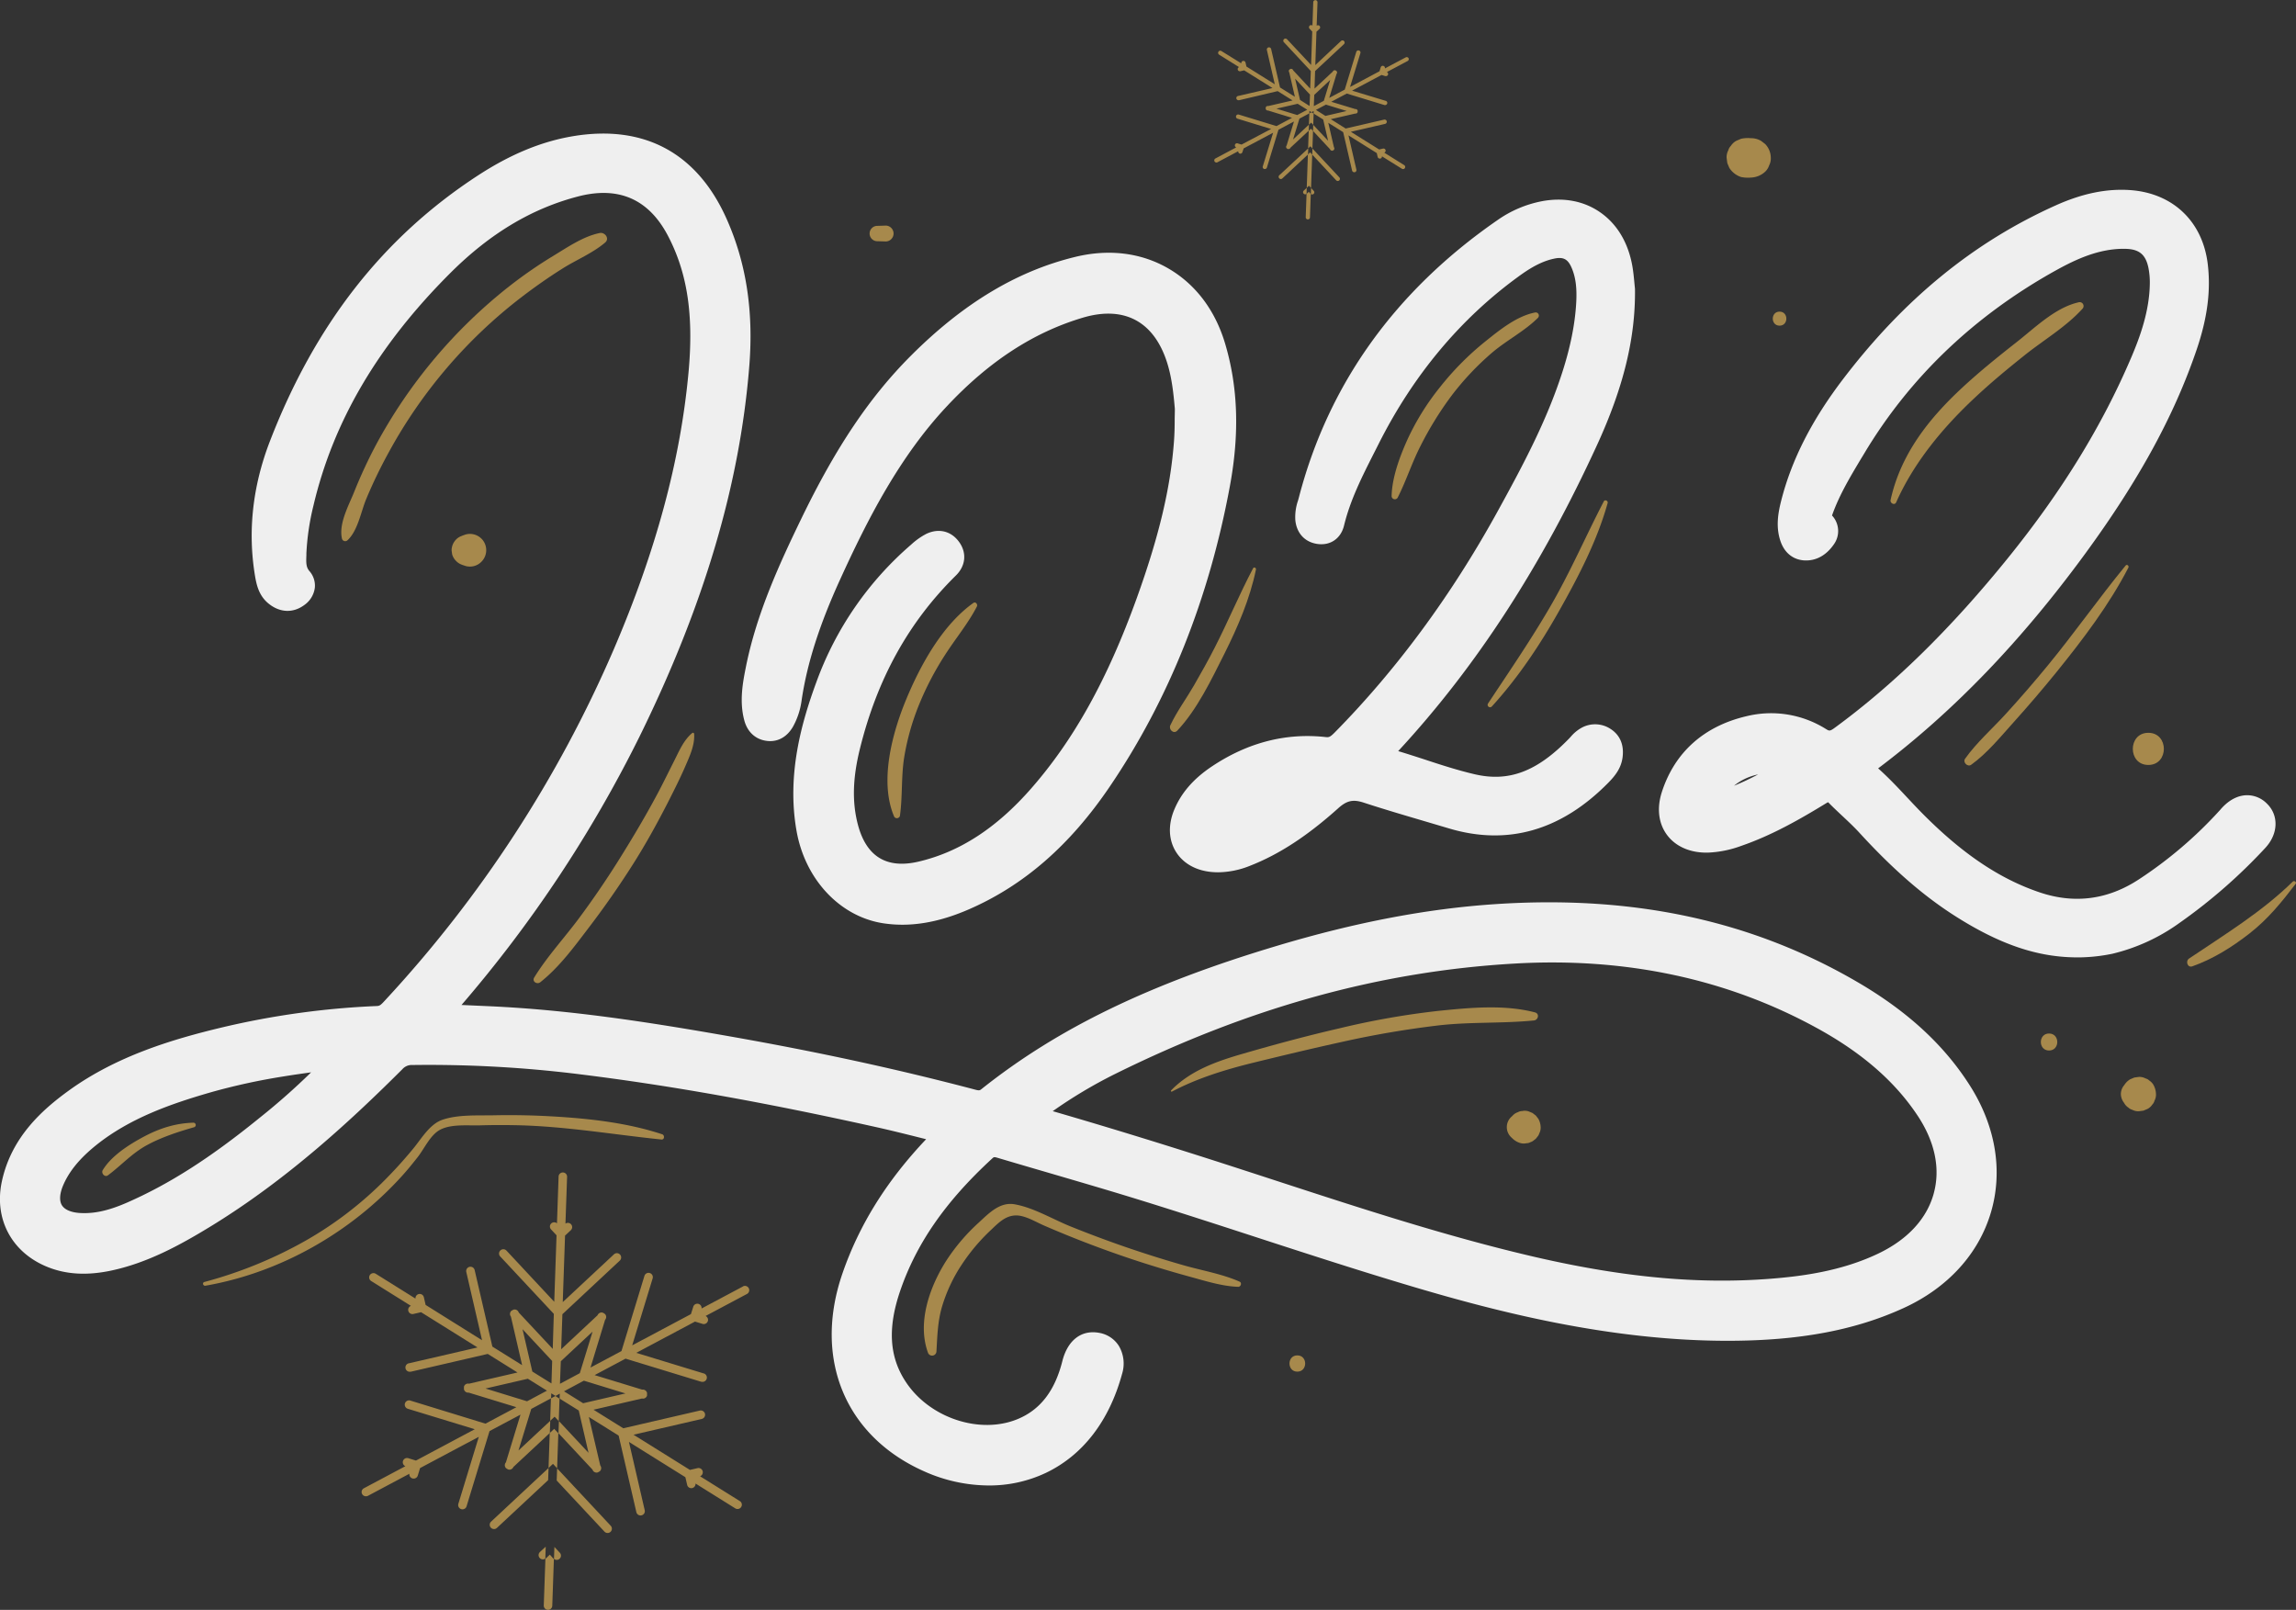 <svg xmlns="http://www.w3.org/2000/svg" width="1080" height="757.23" viewBox="0 0 1080 757.23"><rect x="0" y="0" width="1080" height="757.23" fill="#333333" stroke="none"/><g id="Слой_2" data-name="Слой 2"><g id="text_533848232"><g id="text_533848232-2" data-name="text_533848232"><path d="M874.48 462.38c-49.9-29.32-105.87-41.45-171.12-37.1-32.09 2.14-65.55 8.51-102.29 19.49-60.46 18.05-103.46 38.88-139.42 67.52-.67.53-1 .77-2.73.3-35.69-9.43-72.74-17.51-113.26-24.69C303 480.34 267.12 475 230.48 473.31l-13.4-.6a604.59 604.59.0 0 0 83.76-126.29c30.35-61.66 47.24-118.76 51.64-174.57 2-25.62-1.46-48.11-10.64-68.77C328 71.93 303 58.45 269.43 64.08c-14.76 2.48-29.32 8.5-44.53 18.4-44.68 29.09-76.76 70.1-98.06 125.37-8 20.89-10.37 42.07-6.89 63 .72 4.33 1.85 9.25 6.17 12.88 5.39 4.53 11.82 4.81 17.18.74a11.71 11.71.0 0 0 4.79-8 10.26 10.26.0 0 0-2.52-7.82c-1.61-1.87-1.6-3.86-1.45-7.49v-.85a116.34 116.34.0 0 1 3.29-22.35c9.3-39.65 30.31-75.42 64.23-109.35C230.44 109.8 250.23 98 272.17 92.34 291 87.53 305 93.66 314 110.54c9.32 17.6 12.37 37.53 9.87 64.62-3.82 41.4-15.32 84-35.16 130.26A580.73 580.73.0 0 1 181.1 470.57l-.11.12c-1.83 2-2.39 2.46-3.64 2.51a384.8 384.8.0 0 0-72.92 10.07c-22.9 5.48-49.35 13.29-72 29.65-12.29 8.89-27 21.77-31.53 42.67-3.85 17.71 4.56 33.54 21.43 40.35 8.86 3.57 18.72 4.12 30.14 1.67 16.9-3.62 32-11.86 45.77-20.23 37.16-22.56 68.13-51.63 91-74.43a5.79 5.79.0 0 1 4.66-2 574 574 0 0 1 78.92 4.37c42.39 5.25 86.58 13.13 139.09 24.79 7.05 1.57 14.22 3.36 21.16 5.1l2.57.64c-18.59 19.61-31.47 40.27-39.35 63.1-13.87 40.16 1.29 76.76 38.63 93.22a74.85 74.85.0 0 0 30.15 6.55 62.13 62.13.0 0 0 26.82-5.89c17.47-8.32 29.89-24.45 35.93-46.64a16.35 16.35.0 0 0-1.51-13.09 13.65 13.65.0 0 0-9.21-6.16c-8.39-1.57-14.9 3.4-17.4 13.32-3.5 13.92-10.36 22.83-21 27.23-17.64 7.31-41.15-.38-52.41-17.16-8-11.85-8.87-25.54-2.88-43.08 7.65-22.42 21.45-42.26 43.42-62.43.59-.54.77-.7 2.29-.25q11.43 3.39 22.88 6.72c9.83 2.88 20 5.85 30 8.84 23.19 6.95 46.63 14.58 69.29 21.95 24 7.81 48.87 15.89 73.53 23.21 39.54 11.74 92 25.23 146.87 25.38h.9c33.67.0 60.09-4.94 83.07-15.51 20.56-9.46 35.06-25.38 40.82-44.83s2.27-40.52-9.76-59.53S897.61 476 874.48 462.38zm35.12 99c-3.26 11.89-12.28 21.66-26.09 28.26-17.45 8.34-36.23 10.71-50.65 11.84-34.6 2.71-70.72-.75-113.67-10.9-40.13-9.48-80-22.51-118.61-35.11q-10.67-3.48-21.33-6.94c-28.68-9.28-56.94-18-84.06-25.87A222.58 222.58.0 0 1 524.84 505c63.22-31.24 124.63-48.18 187.73-51.77 52.15-3 99.94 7.24 142.07 30.34 21.08 11.55 36.51 24.94 47.19 40.92C910.13 536.86 912.82 549.63 909.6 561.34zM146.34 504.4a316.44 316.44.0 0 1-24.22 21.39c-23.16 18.82-42.37 31.1-62.3 39.85-8.66 3.8-15.5 5.31-22.17 4.92-4.19-.25-7.22-1.54-8.52-3.63s-1.1-5.44.57-9.37C32.5 551 37.38 545 45 538.83c16-12.91 35.54-19.68 54.25-25.07a295.38 295.38.0 0 1 34-7.42C137.56 505.63 142 505 146.34 504.4z" fill="#efefef"/><path d="M1066.25 377.93h0a13 13 0 0 0-9.57-3.88c-4.1.13-8.12 2.23-11.62 6.06-.16.17-.31.34-.46.52l-.24.28a197.36 197.36.0 0 1-38.22 32.69c-14.62 9.61-30.34 11.67-46.71 6.15-18.48-6.24-35.64-17.66-54-35.95-2.77-2.75-5.51-5.67-8.16-8.5-4.37-4.67-8.88-9.48-13.82-13.88 35.24-26.52 67.18-59.66 97.58-101.24 25.08-34.31 41.66-64.68 52.2-95.6 5.06-14.85 6.74-27.6 5.29-40.14-2.32-20.07-16.2-33.47-36.23-35-11.17-.83-22.73 1.51-35.33 7.18-38.57 17.31-71.26 44-99.94 81.61-14.67 19.22-24.19 37.85-29.1 57-1.58 6.13-2.71 12.73-.34 19.51 1.93 5.5 6.14 8.73 11.57 8.88 5.25.14 9.94-2.46 13.44-7.53a10.73 10.73.0 0 0-.81-13.59v-.12l.2-.55c3.35-9.25 8.34-17.58 13.63-26.41l1.22-2c21.51-36 52-65.07 90.48-86.38 9.17-5.06 20.14-10.22 32.29-10 6.62.1 9.69 2.64 11 9a35.09 35.09.0 0 1 .64 7.22c-.13 13-4.67 25.31-8.6 34.56-13.79 32.42-32.87 63.47-58.33 94.9-26.88 33.19-53.43 59.2-81.17 79.53-2.42 1.78-2.7 1.6-4.27.64a48.54 48.54.0 0 0-37.39-6c-20 4.69-33.73 17-39.76 35.61-2.48 7.66-1.6 14.87 2.47 20.3s11 8.48 19.36 8.24a51 51 0 0 0 15.51-3.17c14.52-5 27.82-12.63 40-20.09a7.28 7.28.0 0 1 .83-.44 5.53 5.53.0 0 1 .41.38c2.06 2.1 4.22 4.12 6.3 6.07 2.83 2.65 5.51 5.16 8 7.87 15.93 17.4 30.44 30 45.68 39.61 20.73 13.09 38.42 19.05 56.86 19.05 1.14.0 2.29.0 3.44-.07h.14a82.43 82.43.0 0 0 13-1.65 89.51 89.51.0 0 0 31.47-14.48 254.5 254.5.0 0 0 40.34-35.25C1071.71 392.24 1072 383.44 1066.25 377.93zM827 364.26c-3.74 2-7.49 3.77-11.33 5.32a24.5 24.5.0 0 1 4.22-2.79A27.29 27.29.0 0 1 827 364.26z" fill="#efefef"/><path d="M350.12 338.9c1.51 5.58 5.49 9.09 10.92 9.63 5 .5 9.32-2 12.08-6.93a34.9 34.9.0 0 0 3.92-12c2.54-17.37 8.34-35.59 18.27-57.32 12.79-28 27.71-57.28 50-81.1 19.79-21.14 40.71-34.79 63.94-41.73 19.61-5.86 33.76 1.79 39.86 21.52 2.14 6.94 2.92 14.35 3.52 21.37.0 1.6-.06 3.19-.08 4.79.0 3.65-.08 7.09-.34 10.54-1.64 22-7.07 44.77-17.62 74-13.68 37.86-29.41 66.19-49.51 89.16-16.31 18.63-33.64 29.9-53 34.44-15 3.52-24.57-2.33-28.54-17.37-2.76-10.49-2.48-21.78.9-35.51 8.13-33 22.9-59.74 45.17-81.67 4.54-4.46 5.22-10.38 1.79-15.44-3.64-5.38-9.59-7-15.53-4.24a32.44 32.44.0 0 0-7.28 5.13A155.22 155.22.0 0 0 384 320.86c-6.81 18.53-14 43.21-9.35 69.81 4 23 20.49 40.54 40.93 43.63a59.35 59.35.0 0 0 8.86.66c9.76.0 20-2.35 31-7.1 26-11.23 47.83-30.18 66.66-58 27.67-40.8 46.65-88.33 56.43-141.26 4.58-24.76 3.82-46.72-2.3-67.13-4.67-15.59-13.86-27.74-26.56-35.14s-27.85-9.35-43.64-5.55c-27.51 6.62-52.88 21.84-77.57 46.55-19.35 19.37-35.25 43-51.55 76.67-10.43 21.53-21 44.64-26 69.44C349.46 320.73 347.65 329.76 350.12 338.9z" fill="#efefef"/><path d="M619.77 255.87c6.07.83 11-2.6 12.46-8.73 2.95-12.09 8.48-23 14.32-34.52.65-1.27 1.3-2.55 1.94-3.83 16.22-32.21 38.23-58.6 65.4-78.44 5-3.68 10.59-7.28 17-8.66 4.43-1 6.61.16 8.37 4.25 1.87 4.34 2.54 9.32 2.18 16.13-.54 10.21-2.7 21.05-6.59 33.13-7.35 22.77-18.28 43.35-30.77 66-21.68 39.27-47.34 74-76.27 103.35-2.06 2.07-2.68 2.31-4.08 2.16-18.69-2.11-36.72 2.5-53.56 13.71-8.72 5.8-14.56 12.51-17.86 20.52-2.92 7.09-2.65 14.07.78 19.64s9.55 9 17.22 9.61c.9.07 1.8.11 2.71.11a41 41 0 0 0 15-3.08c13.73-5.38 26.89-14 41.41-27 4.07-3.67 7-4.33 12-2.7 9.71 3.17 19.65 6.09 29.26 8.92l10.84 3.21c27.65 8.27 52.91 1 75.06-21.55 3.07-3.13 6-6.74 6.65-11.92.91-7.25-2.43-11.15-5.4-13.14a13.21 13.21.0 0 0-14.17-.56 18.4 18.4.0 0 0-4.83 4.08c-.28.31-.56.62-.86.92-15 15.45-28.24 20.44-44.26 16.72-8-1.86-16-4.45-23.7-7-4-1.3-8.16-2.64-12.33-3.9 36.77-39.74 67.46-87.06 93.79-144.54C763.69 182 769.29 159 769.07 136.36a3.59 3.59.0 0 0 0-.47c-.1-1-.2-2-.29-3-.23-2.37-.46-4.82-.88-7.32-1.89-11.23-7.15-20.12-15.21-25.71-7.73-5.37-17.3-7.16-27.68-5.16a54.12 54.12.0 0 0-20.65 8.86c-48.09 33.26-79.5 77.1-93.36 130.32-.14.53-.29 1.07-.44 1.6a23.6 23.6.0 0 0-1.26 9.19C609.92 250.88 613.85 255.06 619.77 255.87z" fill="#efefef"/><path d="M282.13 109.6c-7.76 1.56-15.13 6.67-21.85 10.74a210.33 210.33.0 0 0-20.23 13.93 238.71 238.71.0 0 0-63.2 75 230.05 230.05.0 0 0-10.29 22.2c-2.59 6.42-7.33 14.94-5.69 21.95a1.58 1.58.0 0 0 2.61.69c4.84-4.51 6.3-13.38 8.76-19.33a225.89 225.89.0 0 1 10.61-22A231.8 231.8.0 0 1 245 140c6.34-4.86 12.89-9.48 19.66-13.73 6.53-4.1 14.14-7.2 20-12.19C286.89 112.18 284.5 109.12 282.13 109.6z" fill="#a7894c"/><path d="M326.52 345.26a.57.57.0 0 0-1-.39c-4 3.37-6.1 8.48-8.41 13.05-2.62 5.17-5.14 10.38-7.87 15.5-5.46 10.23-11.38 20.21-17.52 30.05q-8.94 14.36-19 27.95c-7 9.49-15.25 18.31-21.43 28.37-1.17 1.9 1.34 3.43 2.86 2.22 9-7.13 16-16.75 22.92-25.83q10.85-14.22 20.46-29.33c6.23-9.79 11.85-20 17.09-30.3 2.67-5.28 5.35-10.6 7.69-16C324.39 355.72 326.84 350.58 326.52 345.26z" fill="#a7894c"/><path d="M311.46 533.52c-16.76-5.52-34.79-7.45-52.36-8.44-8.92-.5-17.87-.66-26.8-.48-7.65.16-16.76-.41-24.1 2.07-6.07 2.05-9.91 8.86-13.82 13.6a211 211 0 0 1-15.19 16.59 173.31 173.31.0 0 1-35.45 26.72A202.85 202.85.0 0 1 96.16 603c-1.16.31-.66 1.95.48 1.76 35.22-6.13 68.32-25 92.36-51.52 2.64-2.91 5.15-6 7.56-9.07 3.15-4.08 5.95-10.47 10.59-12.84 5.29-2.7 12.92-1.83 18.71-2s11.44-.18 17.17-.06c23 .49 45.33 4.38 68.09 6.72C312.6 536.15 312.74 533.94 311.46 533.52z" fill="#a7894c"/><path d="M91 528.08c-8.51.24-16.06 2.67-23.59 6.71-6.75 3.62-15.07 8.91-19.09 15.62-.86 1.44 1 3.53 2.44 2.43 6.18-4.57 11.12-10.18 18-14s14.89-6.43 22.52-8.62A1.09 1.09.0 0 0 91 528.08z" fill="#a7894c"/><path d="M457.85 283.61C443.27 294 433 312.74 426.27 328.94c-6.55 15.79-12.77 38.64-5.66 55.2a1.49 1.49.0 0 0 2.7-.35c1.27-9.11.56-18.41 2-27.55a115.27 115.27.0 0 1 7.15-25.16 141 141 0 0 1 12.21-23.24c4.86-7.57 10.71-14.55 14.85-22.57C460 284.28 458.92 282.85 457.85 283.61z" fill="#a7894c"/><path d="M722 147c-8.66 1.73-16.65 8.25-23.41 13.67a134.3 134.3.0 0 0-21.25 21.45 117.78 117.78.0 0 0-15.12 24.23c-3.67 8.1-7.42 18-7.63 27a1.53 1.53.0 0 0 2.83.77c4-7.87 6.68-16.38 10.73-24.29a160.27 160.27.0 0 1 14.53-23.58 131 131 0 0 1 18.94-20.17c6.89-5.94 15.42-10.21 21.82-16.6A1.49 1.49.0 0 0 722 147z" fill="#a7894c"/><path d="M977.6 142.23c-10.88 2.51-20.3 11.86-28.87 18.58-8.78 6.9-17.5 13.91-25.7 21.51C907.2 197 894 213.74 889.3 235.2c-.33 1.49 1.92 2.66 2.62 1.1C900.3 217.46 914 201 929 187c7.5-7.05 15.44-13.6 23.46-20 8.77-7 19.42-13.31 27-21.67A1.84 1.84.0 0 0 977.6 142.23z" fill="#a7894c"/><path d="M754.39 235.85c-8.44 16.26-15.65 33-24.86 48.92S710 315.7 699.89 331a1.14 1.14.0 0 0 1.78 1.37c12.46-13.63 22.81-29.19 31.85-45.26s17.73-32.75 22.69-50.48C756.51 235.55 754.92 234.82 754.39 235.85z" fill="#a7894c"/><path d="M589.43 267.31c-6.48 12.28-11.8 25.14-18.14 37.49-3 5.91-6.29 11.71-9.59 17.47-3.61 6.28-8.1 12.31-11.18 18.85-.95 2 1.56 4.37 3.28 2.53 9.38-10 16-23.94 22.13-36.14 6.3-12.61 12-25.76 14.85-39.63C590.94 267.1 589.84 266.53 589.43 267.31z" fill="#a7894c"/><path d="M999.87 266c-12.62 15.39-24.06 31.72-36.7 47.1q-9.52 11.58-19.63 22.66c-6.31 6.93-13.78 13.49-19.2 21.12-1.18 1.67 1.18 4.05 2.86 2.85 7.53-5.4 13.94-13.31 20.13-20.18Q957.72 328 967.45 316c12.41-15.36 24.61-31.41 33.71-49C1001.57 266.21 1000.49 265.23 999.87 266z" fill="#a7894c"/><path d="M1078.48 414.68c-14.45 14.2-32.09 24.94-48.79 36.2-1.77 1.19-.73 4.45 1.54 3.65 9.79-3.45 18.77-9.11 26.92-15.47 8.66-6.76 15.06-14.67 21.69-23.33C1080.45 414.93 1079.16 414 1078.48 414.68z" fill="#a7894c"/><path d="M722 476.19c-14.52-3.79-30.8-2.19-45.55-.69a377.5 377.5.0 0 0-46.6 8.24c-15.12 3.48-30.11 7.53-45 11.84-12.44 3.59-24.82 7.87-34 17.33a.35.35.0 0 0 .42.54C563.15 507.19 576 503.23 589 5e2c14.17-3.47 28.37-6.88 42.63-10a450.85 450.85.0 0 1 44.86-7.66c15-1.75 30.06-.86 45-2.34C723.59 479.83 724.31 476.79 722 476.19z" fill="#a7894c"/><path d="M583.09 602.85c-8.23-3.64-17.63-5.21-26.29-7.68q-14-4-27.78-8.76-12.78-4.42-25.34-9.49c-8.51-3.41-17.32-8.83-26.4-10.45-7-1.25-12.22 4.3-17 8.7a91.49 91.49.0 0 0-15 17.57c-7.83 12.15-14 29.18-8.79 43.48a2.05 2.05.0 0 0 4-.54c.42-7.26.57-14.17 2.66-21.2a74.22 74.22.0 0 1 9.23-19.63 90.89 90.89.0 0 1 13.75-16.31c3.27-3.08 6.42-6.43 11.07-6.81s9.83 3 14.19 4.85q21.75 9.43 44.32 16.78 11.87 3.85 23.92 7.15c7.32 2 15.17 4.51 22.79 4.77C583.66 605.32 584.3 603.38 583.09 602.85z" fill="#a7894c"/><path d="M830.28 67.72l-1.88-1.44A9.23 9.23.0 0 0 823.73 65l-1.22-.07a16.52 16.52.0 0 0-3.48.32l-2.23.94a7.07 7.07.0 0 0-2.62 2.41 4.62 4.62.0 0 0-1.2 2.06 7 7 0 0 0-.81 3.6c.11.82.22 1.65.34 2.48.31.74.62 1.49.94 2.23A10.39 10.39.0 0 0 819 83.27a17 17 0 0 0 3.48.32l1.22-.07a10.35 10.35.0 0 0 6.55-2.71 6.92 6.92.0 0 0 1.91-3 7 7 0 0 0 .8-3.56A9.4 9.4.0 0 0 830.28 67.72z" fill="#a7894c"/><path d="M416.77 106.11l-4.11.13a3.61 3.61.0 0 0 0 7.22l4.11.12a3.74 3.74.0 0 0 0-7.47z" fill="#a7894c"/><path d="M226.5 253.41a7.65 7.65.0 0 0-7.48-2l-.91.31c-.41.14-.76.3-1.18.47a6.69 6.69.0 0 0-2.44 1.62 7.42 7.42.0 0 0-2.07 5c.08.63.17 1.25.25 1.88a7.18 7.18.0 0 0 1.82 3.13 8 8 0 0 0 1.58 1.26 11 11 0 0 0 2 .83l.91.31a7.55 7.55.0 0 0 7.48-2 7.69 7.69.0 0 0 0-10.87z" fill="#a7894c"/><path d="M723.63 526.28l-1.21-1.56-1.55-1.2-1.84-.77a5.8 5.8.0 0 0-3.06-.14 3.86 3.86.0 0 0-1.94.52 5.76 5.76.0 0 0-2.48 1.59l-.91.87a6.54 6.54.0 0 0 0 9.14l.91.87a8.84 8.84.0 0 0 3.39 2 5.84 5.84.0 0 0 3.07.14 3.89 3.89.0 0 0 1.94-.52 4 4 0 0 0 1.7-1 4 4 0 0 0 1.38-1.38 3.88 3.88.0 0 0 1-1.7 5.68 5.68.0 0 0 .67-3A8.59 8.59.0 0 0 723.63 526.28z" fill="#a7894c"/><path d="M610.24 637.53c-4.92.0-4.92 7.65.0 7.65S615.17 637.53 610.24 637.53z" fill="#a7894c"/><path d="M837.08 146.58c-4.25.0-4.26 6.6.0 6.6S841.33 146.58 837.08 146.58z" fill="#a7894c"/><path d="M1010.54 344.69c-9.73.0-9.74 15.12.0 15.12S1020.28 344.69 1010.54 344.69z" fill="#a7894c"/><path d="M963.84 486.13c-5.14.0-5.15 8 0 8s5.16-8 0-8z" fill="#a7894c"/><path d="M1013.07 510.51a6.11 6.11.0 0 0-2.08-2.26 4.05 4.05.0 0 0-1.79-1 6.05 6.05.0 0 0-3.11-.7l-2.15.29-1.93.82a8.07 8.07.0 0 0-2.78 2.73 6.46 6.46.0 0 0-1.61 4.24 7 7 0 0 0 1.41 4l.09.11a6.06 6.06.0 0 0 2.08 2.27 4.06 4.06.0 0 0 1.78 1 6.15 6.15.0 0 0 3.11.69l2.15-.29 1.93-.81a6.14 6.14.0 0 0 2.27-2.08 4 4 0 0 0 1-1.79 6.05 6.05.0 0 0 .7-3.11A9.56 9.56.0 0 0 1013.07 510.51z" fill="#a7894c"/><path d="M254 730a2 2 0 0 0-.1 2.86 2 2 0 0 0 2.61.25l.19-5.62z" fill="#a7894c"/><path d="M231 715.73a2 2 0 1 0 2.75 2.95l24.08-22.47.2-5.71z" fill="#a7894c"/><path d="M284.33 720.43a2 2 0 0 0 2.95-2.75l-25.22-27-.2 5.71z" fill="#a7894c"/><path d="M261.75 733.72a2 2 0 0 0 1.54-3.4l-2.51-2.69-.2 5.62A2 2 0 0 0 261.75 733.72z" fill="#a7894c"/><path d="M349.47 605.12 330 615.48a2 2 0 0 0-3.88-.89L325 618.12l-27.63 14.7 9.62-31.5a2 2 0 1 0-3.86-1.18l-10.8 35.36-14.56 7.75 6.85-22.44a2 2 0 0 0 0-2.69 1.86 1.86.0 0 0-.32-.23l-.19-.14-.22-.12a2.21 2.21.0 0 0-.34-.18 2 2 0 0 0-2.46 1.2l-17.12 16 .57-16.48 27-25.22a2 2 0 1 0-2.75-2.95l-24.08 22.47 1.08-31.28 2.7-2.52a2 2 0 0 0 .09-2.85 2 2 0 0 0-2.6-.26l.77-22a2 2 0 0 0-4-.14l-.76 22a2 2 0 0 0-2.72 2.93l2.52 2.7-1.08 31.28-22.47-24.08a2 2 0 1 0-2.95 2.75l25.22 27L260 634.48l-16-17.12a2 2 0 0 0-2.37-1.36 2.17 2.17.0 0 0-.35.15l-.22.11a.92.92.0 0 0-.21.13 1.61 1.61.0 0 0-.33.2 2 2 0 0 0-.2 2.69l5.28 22.85-14-8.73-8.33-36a2 2 0 1 0-3.93.91l7.41 32.1L200.21 613.8l-.83-3.59a2 2 0 0 0-2.42-1.52 2 2 0 0 0-1.52 2.13l-18.7-11.68a2 2 0 1 0-2.14 3.42l18.7 11.68a2 2 0 0 0-1.25 2.3 2 2 0 0 0 1.9 1.56 1.53 1.53.0 0 0 .52-.05l3.6-.83 26.55 16.58-32.1 7.42a2 2 0 0 0 .39 4 1.84 1.84.0 0 0 .52-.05l36-8.33 14 8.74-22.82 5.27a2 2 0 0 0-2.37 1.38 2.33 2.33.0 0 0 0 .37c0 .09.0.17.0.25a2 2 0 0 0 0 .25 1.61 1.61.0 0 0 0 .38 2 2 0 0 0 1.89 1.57 2.2 2.2.0 0 0 .36.0l22.41 6.85-14.55 7.74L193 658.78a2 2 0 0 0-1.18 3.86l31.51 9.62L195.66 687l-3.53-1.08a2 2 0 0 0-1.44 3.73L171.23 7e2a2 2 0 0 0 .88 3.8 1.92 1.92.0 0 0 1-.23l19.46-10.36A2 2 0 0 0 194 695.4a1.93 1.93.0 0 0 .52.08 2 2 0 0 0 2-1.43l1.08-3.52 27.63-14.7-9.62 31.5a2 2 0 0 0 1.34 2.52 2.47 2.47.0 0 0 .52.09 2 2 0 0 0 2-1.43l10.8-35.37 14.56-7.74-6.85 22.44a2 2 0 0 0 0 2.69 2.26 2.26.0 0 0 .31.23l.2.14.22.12a2.21 2.21.0 0 0 .34.18 2.47 2.47.0 0 0 .52.09 2 2 0 0 0 1.92-1.27l17.14-16 .2-5.71-14.94 13.94 6-19.54 9.33-5 .09-2.33 1 .62h0l1 .6 1-.53h0l1-.55-.08 2.33 9 5.6 4.6 19.91-13.93-14.94-.2 5.71 16 17.14a2 2 0 0 0 1.82 1.39 1.94 1.94.0 0 0 .53-.05 1.58 1.58.0 0 0 .35-.16 1.38 1.38.0 0 0 .22-.1l.21-.13a2.23 2.23.0 0 0 .33-.2 2 2 0 0 0 .2-2.69L277 666.51l14 8.74 8.33 36a2 2 0 0 0 1.9 1.57 2.29 2.29.0 0 0 .52-.05 2 2 0 0 0 1.51-2.43l-7.41-32.09 26.54 16.58.83 3.59a2 2 0 0 0 1.9 1.57 1.85 1.85.0 0 0 .52-.06 2 2 0 0 0 1.52-2.12l18.7 11.68a2 2 0 0 0 1 .3 2 2 0 0 0 1.78-.95 2 2 0 0 0-.64-2.78l-18.7-11.67a2 2 0 0 0 1.24-2.3 2 2 0 0 0-2.42-1.52l-3.59.83L298 674.85l32.1-7.42a2 2 0 0 0-.92-3.94l-36 8.33-14-8.73L302 657.81a1.51 1.51.0 0 0 .36.06 2 2 0 0 0 2-1.43 1.58 1.58.0 0 0 0-.38 2 2 0 0 0 0-.24 2 2 0 0 0 0-.25 1.61 1.61.0 0 0 0-.38 2 2 0 0 0-2.26-1.54l-22.4-6.84 14.55-7.74 35.37 10.8a2.36 2.36.0 0 0 .52.09 2 2 0 0 0 .66-4l-31.51-9.62 27.63-14.71 3.53 1.08a2 2 0 0 0 .52.09 2 2 0 0 0 2-1.43A2 2 0 0 0 331.9 619l19.46-10.36a2 2 0 1 0-1.89-3.56zm-101.55 54-19.54-6 19.91-4.6 9 5.6zm11.48-8.39-9-5.6-4.61-19.91 13.94 14.94zm4.4-10.43 14.94-13.94-6 19.54-9.34 5zm30.41 15.13-19.91 4.61-9-5.61 9.34-5z" fill="#a7894c"/><path d="M262.83 668.46 263.19 657.89 261.21 656.65 259.15 657.75 258.79 668.32 260.88 666.37 262.83 668.46z" fill="#a7894c"/><path d="M258.63 731.25 256.8 733a1.65 1.65.0 0 1-.25.15l-.77 22a2 2 0 1 0 4 .14l.76-22a2.07 2.07.0 0 1-.24-.17z" fill="#a7894c"/><path d="M258.59 674.03 258.02 690.5 260.11 688.55 262.06 690.64 262.63 674.17 260.68 672.08 258.59 674.03z" fill="#a7894c"/><path d="M613.32 89.61a1 1 0 0 0 1.26 1.56l.09-2.82z" fill="#a7894c"/><path d="M601.75 82.45a1 1 0 0 0 0 1.43 1 1 0 0 0 1.44.05l12.08-11.28.1-2.86z" fill="#a7894c"/><path d="M628.52 84.81A1 1 0 1 0 630 83.42L617.34 69.86l-.1 2.86z" fill="#a7894c"/><path d="M617.19 91.47a1 1 0 0 0 .72-.27 1 1 0 0 0 .05-1.43l-1.26-1.35-.1 2.82A1 1 0 0 0 617.19 91.47z" fill="#a7894c"/><path d="M661.2 27l-9.76 5.19a1 1 0 0 0-2-.44l-.54 1.77-13.86 7.38L639.91 25a1 1 0 0 0-.68-1.26 1 1 0 0 0-1.26.67l-5.42 17.74-7.3 3.89 3.43-11.26a1 1 0 0 0 0-1.35.76.76.0 0 0-.16-.11l-.1-.08-.11-.06a1.4 1.4.0 0 0-.17-.09 1 1 0 0 0-1.23.6l-8.59 8 .28-8.27 13.57-12.65a1 1 0 1 0-1.39-1.49L618.7 30.62l.54-15.7 1.36-1.26a1 1 0 0 0-1.26-1.56l.39-11a1 1 0 1 0-2-.07l-.38 11A1 1 0 0 0 616 13.5l1.26 1.35-.54 15.7L605.4 18.47a1 1 0 1 0-1.48 1.38l12.66 13.56-.29 8.27-8-8.59a1 1 0 0 0-1.19-.69l-.17.08-.11.06a.39.39.0 0 0-.11.06l-.16.1a1 1 0 0 0-.1 1.35l2.65 11.47-7-4.38-4.18-18.08a1 1 0 1 0-2 .46l3.72 16.1L586.31 31.3l-.42-1.8a1 1 0 0 0-2 .31L574.53 24a1 1 0 0 0-1.07 1.72l9.38 5.85a1 1 0 0 0 .33 1.94.78.78.0 0 0 .26.0l1.81-.42 13.32 8.32-16.11 3.72a1 1 0 0 0 .2 2 .8.8.0 0 0 .26.0L601 42.86l7 4.38-11.45 2.64a1 1 0 0 0-1.18.69 1.37 1.37.0 0 0 0 .19.57.57.0 0 0 0 .13.48.48.0 0 0 0 .12.59.59.0 0 0 0 .19 1 1 0 0 0 .95.79h.18l11.24 3.44-7.3 3.88-17.75-5.42a1 1 0 0 0-.59 1.94l15.81 4.83L584 68l-1.78-.54a1 1 0 0 0-.72 1.87l-9.76 5.2a1 1 0 0 0 .44 1.9.94.94.0 0 0 .51-.12l9.76-5.19a1 1 0 0 0 .69 1.11.85.85.0 0 0 .26.05 1 1 0 0 0 1-.72L585 69.8l13.86-7.37L594 78.23a1 1 0 0 0 .67 1.27 1.26 1.26.0 0 0 .27.0 1 1 0 0 0 1-.72l5.42-17.74 7.3-3.89-3.44 11.26a1 1 0 0 0 0 1.35 1.67 1.67.0 0 0 .16.12l.1.07.11.06a.91.91.0 0 0 .17.09.78.78.0 0 0 .26.0 1 1 0 0 0 1-.63l8.6-8 .1-2.86-7.49 7 3-9.8 4.69-2.5v-1.17l.49.32h0l.48.3.5-.26h0l.52-.27v1.16l4.5 2.82 2.31 10-7-7.49-.1 2.86 8 8.6a1 1 0 0 0 .91.7.74.74.0 0 0 .26.0c.07.0.12-.06.18-.08l.11-.05a1.05 1.05.0 0 0 .11-.07.7.7.0 0 0 .16-.1 1 1 0 0 0 .1-1.35l-2.65-11.47 7 4.39L636 80.21a1 1 0 0 0 1 .79 1.09 1.09.0 0 0 .26.0 1 1 0 0 0 .76-1.21l-3.72-16.11L647.61 72l.42 1.8a1 1 0 0 0 1 .79h.26a1 1 0 0 0 .76-1.06l9.39 5.85a1 1 0 0 0 1.39-.32 1 1 0 0 0-.32-1.39l-9.38-5.86a1 1 0 0 0 .62-1.16 1 1 0 0 0-1.21-.76l-1.81.42-13.32-8.32 16.11-3.72a1 1 0 0 0-.46-2l-18.08 4.18-7-4.39 11.46-2.64h.18a1 1 0 0 0 1-.72 1.23 1.23.0 0 0 0-.19.49.49.0 0 0 0-.12v-.13a.61.61.0 0 0 0-.19 1 1 0 0 0-1.13-.77L626.2 47.87 633.5 44l17.75 5.42a.75.75.0 0 0 .26.0 1 1 0 0 0 1-.71 1 1 0 0 0-.67-1.27L636 42.64l13.86-7.38 1.78.54a.75.75.0 0 0 .26.0 1 1 0 0 0 .46-1.91l9.76-5.19a1 1 0 0 0 .42-1.37A1 1 0 0 0 661.2 27zm-51 27.11-9.8-3 10-2.3 4.51 2.81zM616 49.85 611.51 47l-2.31-10 7 7.49zm2.21-5.24 7.49-7-3 9.81L618 49.92zm15.25 7.6-10 2.31L619 51.71l4.69-2.5z" fill="#a7894c"/><path d="M617.73 58.73 617.91 53.42 616.92 52.8 615.89 53.35 615.7 58.66 616.75 57.68 617.73 58.73z" fill="#a7894c"/><path d="M615.62 90.23l-.92.86s-.08.0-.12.08l-.39 11a1 1 0 0 0 2 .07l.38-11.05a.94.94.0 0 1-.12-.09z" fill="#a7894c"/><path d="M615.6 61.52 615.32 69.79 616.37 68.81 617.34 69.86 617.63 61.59 616.65 60.55 615.6 61.52z" fill="#a7894c"/><path d="M615.22 72.65 614.67 88.35 615.72 87.37 616.7 88.42 617.24 72.72 616.27 71.68 615.22 72.65z" fill="#a7894c"/></g></g></g></svg>